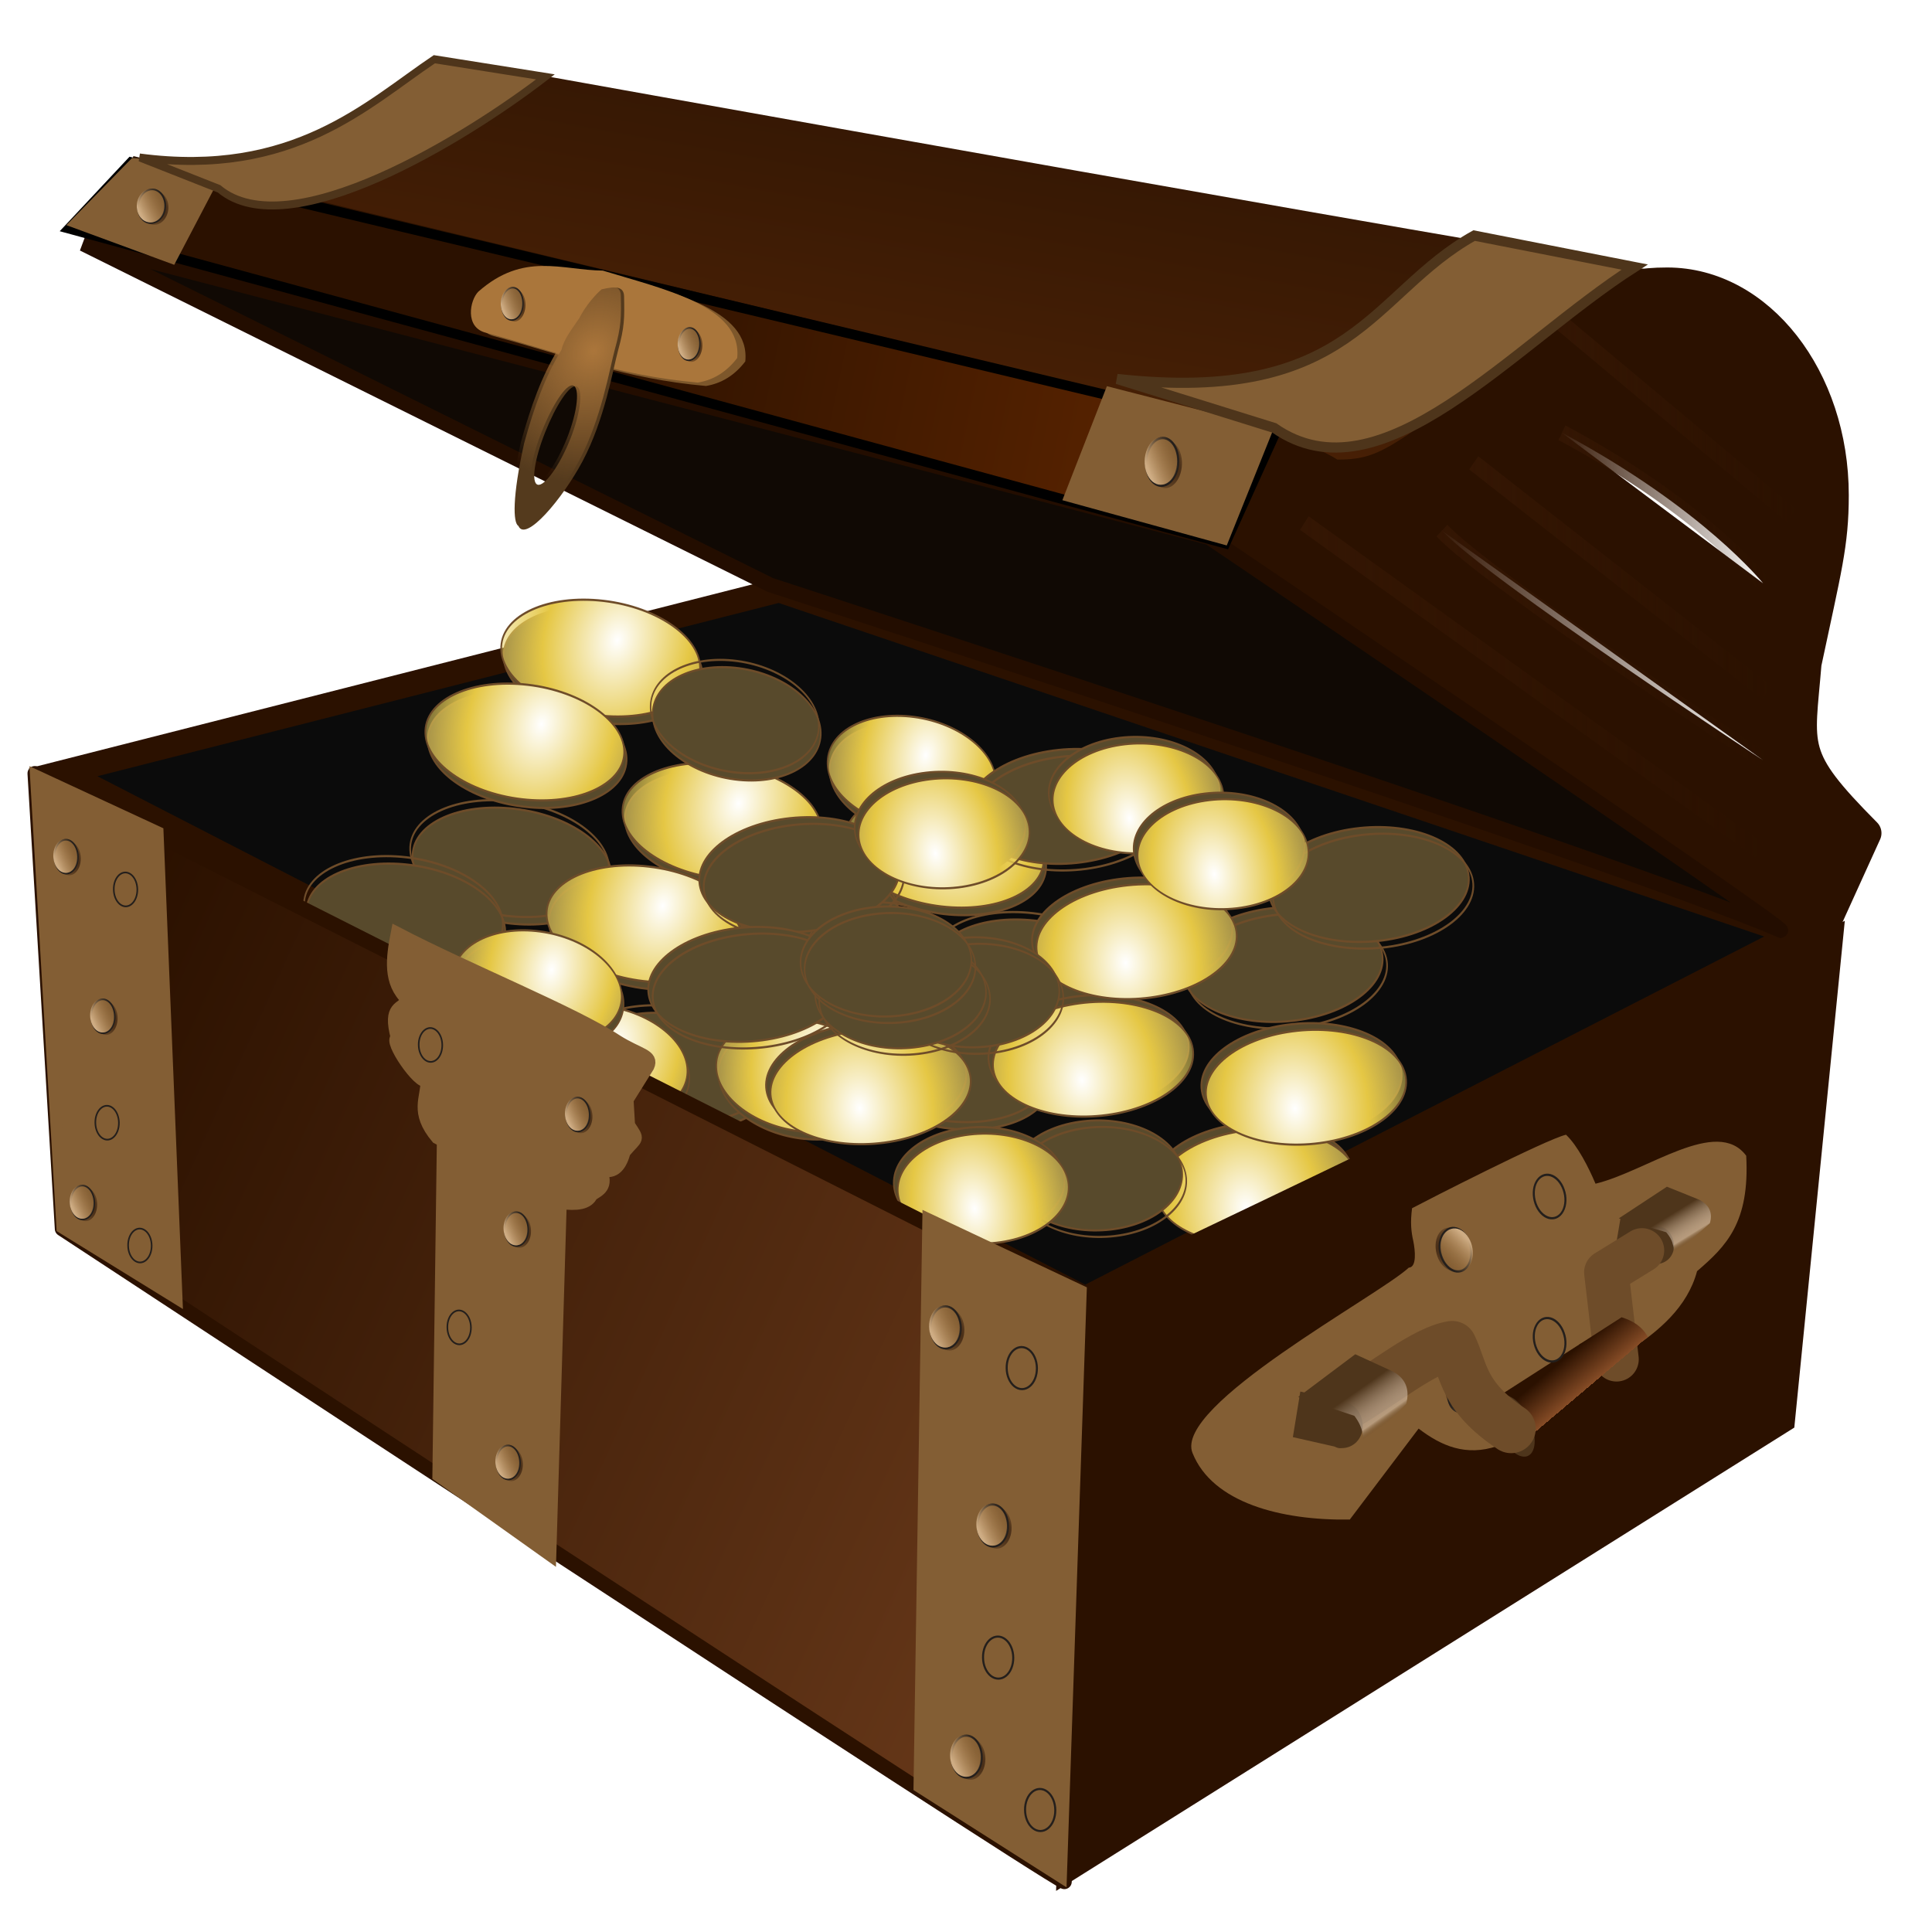 <?xml version="1.0" encoding="UTF-8" standalone="no"?>
<!-- Created with Inkscape (http://www.inkscape.org/) -->

<svg
   xmlns:dc="http://purl.org/dc/elements/1.1/"
   xmlns:cc="http://creativecommons.org/ns#"
   xmlns:rdf="http://www.w3.org/1999/02/22-rdf-syntax-ns#"
   xmlns:svg="http://www.w3.org/2000/svg"
   xmlns="http://www.w3.org/2000/svg"
   xmlns:xlink="http://www.w3.org/1999/xlink"
   version="1.0"
   width="48"
   height="48"
   id="svg2">
  <defs
     id="defs3">
    <linearGradient
       id="linearGradient5791">
      <stop
         id="stop5793"
         style="stop-color:#ffffff;stop-opacity:1"
         offset="0" />
      <stop
         id="stop5801"
         style="stop-color:#e5c744;stop-opacity:1"
         offset="0.459" />
      <stop
         id="stop5795"
         style="stop-color:#edda82;stop-opacity:0"
         offset="1" />
    </linearGradient>
    <filter
       x="-0.062"
       y="-0.136"
       width="1.123"
       height="1.273"
       color-interpolation-filters="sRGB"
       id="filter5895">
      <feGaussianBlur
         id="feGaussianBlur5897"
         stdDeviation="0.132" />
    </filter>
    <filter
       color-interpolation-filters="sRGB"
       id="filter5787">
      <feGaussianBlur
         id="feGaussianBlur5789"
         stdDeviation="0.036" />
    </filter>
    <filter
       color-interpolation-filters="sRGB"
       id="filter5759">
      <feGaussianBlur
         id="feGaussianBlur5761"
         stdDeviation="0.036" />
    </filter>
    <filter
       color-interpolation-filters="sRGB"
       id="filter5691">
      <feGaussianBlur
         id="feGaussianBlur5693"
         stdDeviation="0.125" />
    </filter>
    <filter
       color-interpolation-filters="sRGB"
       id="filter5687">
      <feGaussianBlur
         id="feGaussianBlur5689"
         stdDeviation="0.125" />
    </filter>
    <filter
       color-interpolation-filters="sRGB"
       id="filter5683">
      <feGaussianBlur
         id="feGaussianBlur5685"
         stdDeviation="0.125" />
    </filter>
    <filter
       color-interpolation-filters="sRGB"
       id="filter5679">
      <feGaussianBlur
         id="feGaussianBlur5681"
         stdDeviation="0.125" />
    </filter>
    <filter
       color-interpolation-filters="sRGB"
       id="filter5675">
      <feGaussianBlur
         id="feGaussianBlur5677"
         stdDeviation="0.125" />
    </filter>
    <filter
       color-interpolation-filters="sRGB"
       id="filter5319">
      <feGaussianBlur
         id="feGaussianBlur5321"
         stdDeviation="0.017" />
    </filter>
    <filter
       color-interpolation-filters="sRGB"
       id="filter3535">
      <feGaussianBlur
         stdDeviation="0.056"
         id="feGaussianBlur3537" />
    </filter>
    <filter
       color-interpolation-filters="sRGB"
       id="filter3547">
      <feGaussianBlur
         id="feGaussianBlur3549"
         stdDeviation="0.01" />
    </filter>
    <linearGradient
       id="linearGradient3551">
      <stop
         id="stop3553"
         style="stop-color:#ceac83;stop-opacity:1"
         offset="0" />
      <stop
         id="stop3555"
         style="stop-color:#a27540;stop-opacity:0"
         offset="1" />
    </linearGradient>
    <linearGradient
       id="linearGradient3563">
      <stop
         id="stop3565"
         style="stop-color:#351e0e;stop-opacity:1"
         offset="0" />
      <stop
         id="stop3567"
         style="stop-color:#351e0e;stop-opacity:0"
         offset="1" />
    </linearGradient>
    <linearGradient
       id="linearGradient3818">
      <stop
         id="stop3820"
         style="stop-color:#2b1100;stop-opacity:1"
         offset="0" />
      <stop
         id="stop3828"
         style="stop-color:#864c26;stop-opacity:1"
         offset="1" />
      <stop
         id="stop3822"
         style="stop-color:#2b1100;stop-opacity:0"
         offset="1" />
    </linearGradient>
    <linearGradient
       id="linearGradient3321">
      <stop
         id="stop3323"
         style="stop-color:#4e351b;stop-opacity:1"
         offset="0" />
      <stop
         id="stop3330"
         style="stop-color:#ebd8c5;stop-opacity:0.498"
         offset="0.81" />
      <stop
         id="stop3325"
         style="stop-color:#4e351b;stop-opacity:0"
         offset="1" />
    </linearGradient>
    <linearGradient
       id="linearGradient3595">
      <stop
         id="stop3597"
         style="stop-color:#2b1100;stop-opacity:1"
         offset="0" />
      <stop
         id="stop3603"
         style="stop-color:#7c3100;stop-opacity:1"
         offset="0.5" />
      <stop
         id="stop3599"
         style="stop-color:#2b1100;stop-opacity:0"
         offset="1" />
    </linearGradient>
    <linearGradient
       id="linearGradient5337">
      <stop
         id="stop5339"
         style="stop-color:#ab763b;stop-opacity:1"
         offset="0" />
      <stop
         id="stop5341"
         style="stop-color:#ab763b;stop-opacity:0"
         offset="1" />
    </linearGradient>
    <linearGradient
       id="linearGradient5351">
      <stop
         id="stop5353"
         style="stop-color:#361804;stop-opacity:1"
         offset="0" />
      <stop
         id="stop5359"
         style="stop-color:#733308;stop-opacity:1"
         offset="0.5" />
      <stop
         id="stop5355"
         style="stop-color:#361804;stop-opacity:0"
         offset="1" />
    </linearGradient>
    <linearGradient
       id="linearGradient5695">
      <stop
         id="stop5697"
         style="stop-color:#341603;stop-opacity:1"
         offset="0" />
      <stop
         id="stop5699"
         style="stop-color:#341603;stop-opacity:0"
         offset="1" />
    </linearGradient>
    <radialGradient
       cx="86.864"
       cy="23.113"
       r="0.243"
       fx="86.864"
       fy="23.113"
       id="radialGradient3461"
       xlink:href="#linearGradient3563"
       gradientUnits="userSpaceOnUse"
       gradientTransform="matrix(3.684,2.093,-0.674,1.867,-217.609,-201.87)" />
    <linearGradient
       x1="86.621"
       y1="23.113"
       x2="87.046"
       y2="22.915"
       id="linearGradient3463"
       xlink:href="#linearGradient3551"
       gradientUnits="userSpaceOnUse" />
    <radialGradient
       cx="86.864"
       cy="23.113"
       r="0.243"
       fx="86.864"
       fy="23.113"
       id="radialGradient3471"
       xlink:href="#linearGradient3563"
       gradientUnits="userSpaceOnUse"
       gradientTransform="matrix(3.684,2.093,-0.674,1.867,-217.609,-201.87)" />
    <linearGradient
       x1="86.621"
       y1="23.113"
       x2="87.046"
       y2="22.915"
       id="linearGradient3473"
       xlink:href="#linearGradient3551"
       gradientUnits="userSpaceOnUse" />
    <radialGradient
       cx="86.864"
       cy="23.113"
       r="0.243"
       fx="86.864"
       fy="23.113"
       id="radialGradient3475"
       xlink:href="#linearGradient3563"
       gradientUnits="userSpaceOnUse"
       gradientTransform="matrix(3.684,2.093,-0.674,1.867,-217.609,-201.87)" />
    <linearGradient
       x1="86.621"
       y1="23.113"
       x2="87.046"
       y2="22.915"
       id="linearGradient3477"
       xlink:href="#linearGradient3551"
       gradientUnits="userSpaceOnUse" />
    <radialGradient
       cx="86.864"
       cy="23.113"
       r="0.243"
       fx="86.864"
       fy="23.113"
       id="radialGradient3491"
       xlink:href="#linearGradient3563"
       gradientUnits="userSpaceOnUse"
       gradientTransform="matrix(3.684,2.093,-0.674,1.867,-217.609,-201.87)" />
    <linearGradient
       x1="86.621"
       y1="23.113"
       x2="87.046"
       y2="22.915"
       id="linearGradient3493"
       xlink:href="#linearGradient3551"
       gradientUnits="userSpaceOnUse" />
    <linearGradient
       x1="95.769"
       y1="23.807"
       x2="96.027"
       y2="24.376"
       id="linearGradient3495"
       xlink:href="#linearGradient3321"
       gradientUnits="userSpaceOnUse"
       gradientTransform="matrix(1.04,0,0,1.386,-3.809,-9.294)" />
    <radialGradient
       cx="86.864"
       cy="23.113"
       r="0.243"
       fx="86.864"
       fy="23.113"
       id="radialGradient3509"
       xlink:href="#linearGradient3563"
       gradientUnits="userSpaceOnUse"
       gradientTransform="matrix(3.684,2.093,-0.674,1.867,-217.609,-201.87)" />
    <linearGradient
       x1="86.621"
       y1="23.113"
       x2="87.046"
       y2="22.915"
       id="linearGradient3511"
       xlink:href="#linearGradient3551"
       gradientUnits="userSpaceOnUse" />
    <radialGradient
       cx="86.864"
       cy="23.113"
       r="0.243"
       fx="86.864"
       fy="23.113"
       id="radialGradient3513"
       xlink:href="#linearGradient3563"
       gradientUnits="userSpaceOnUse"
       gradientTransform="matrix(3.684,2.093,-0.674,1.867,-217.609,-201.87)" />
    <linearGradient
       x1="86.621"
       y1="23.113"
       x2="87.046"
       y2="22.915"
       id="linearGradient3515"
       xlink:href="#linearGradient3551"
       gradientUnits="userSpaceOnUse" />
    <radialGradient
       cx="70.589"
       cy="6.947"
       r="1.153"
       fx="70.589"
       fy="6.947"
       id="radialGradient3525"
       xlink:href="#linearGradient5337"
       gradientUnits="userSpaceOnUse"
       gradientTransform="matrix(1.687,-1.703,1.47,1.456,-58.637,116.111)" />
    <linearGradient
       x1="27.208"
       y1="15.246"
       x2="37.107"
       y2="15.246"
       id="linearGradient3531"
       xlink:href="#linearGradient5695"
       gradientUnits="userSpaceOnUse" />
    <linearGradient
       x1="30.771"
       y1="13.096"
       x2="37.256"
       y2="13.096"
       id="linearGradient3533"
       xlink:href="#linearGradient5695"
       gradientUnits="userSpaceOnUse" />
    <linearGradient
       x1="32.627"
       y1="9.981"
       x2="37.775"
       y2="9.981"
       id="linearGradient3535"
       xlink:href="#linearGradient5695"
       gradientUnits="userSpaceOnUse" />
    <linearGradient
       x1="32.627"
       y1="11.724"
       x2="37.181"
       y2="11.724"
       id="linearGradient3537"
       xlink:href="#linearGradient5695"
       gradientUnits="userSpaceOnUse" />
    <linearGradient
       x1="30.103"
       y1="14.431"
       x2="37.181"
       y2="14.431"
       id="linearGradient3539"
       xlink:href="#linearGradient5695"
       gradientUnits="userSpaceOnUse" />
    <linearGradient
       x1="95.769"
       y1="23.807"
       x2="96.027"
       y2="24.376"
       id="linearGradient3709"
       xlink:href="#linearGradient3321"
       gradientUnits="userSpaceOnUse"
       gradientTransform="matrix(1.246,0,0,1.93,-85.124,-11.734)" />
    <linearGradient
       x1="13.2"
       y1="48.457"
       x2="13.281"
       y2="49.2"
       id="linearGradient3715"
       xlink:href="#linearGradient3818"
       gradientUnits="userSpaceOnUse"
       gradientTransform="matrix(1.015,-0.681,0.64,1.081,-5.445,-9.73)" />
    <linearGradient
       x1="11.715"
       y1="7.975"
       x2="55.749"
       y2="17.864"
       id="linearGradient3783"
       xlink:href="#linearGradient3595"
       gradientUnits="userSpaceOnUse"
       gradientTransform="matrix(1.181,0,0,1.261,0.083,-2.162)" />
    <linearGradient
       x1="1.388"
       y1="22.364"
       x2="33.616"
       y2="38.083"
       id="linearGradient3836"
       xlink:href="#linearGradient3818"
       gradientUnits="userSpaceOnUse"
       gradientTransform="matrix(1.181,0,0,1.261,0.083,-2.162)" />
    <linearGradient
       x1="20.949"
       y1="5.046"
       x2="15.781"
       y2="37.228"
       id="linearGradient3844"
       xlink:href="#linearGradient5351"
       gradientUnits="userSpaceOnUse"
       gradientTransform="matrix(1.181,0,0,1.319,0.083,-2.876)" />
    <radialGradient
       cx="64.016"
       cy="30.511"
       r="2.615"
       fx="64.016"
       fy="30.511"
       id="radialGradient3726"
       xlink:href="#linearGradient5791"
       gradientUnits="userSpaceOnUse"
       gradientTransform="matrix(-1.144,1.263,-1.061,-0.961,169.368,-22.262)" />
  </defs>
  <path
     d="M 42.312,6.887 C 41.999,7.004 11.515,1.525 11.515,1.525 10.321,1.819 10.114,3.164 7.026,4.264 6.138,4.235 5.384,4.243 3.424,3.914 L 2.119,5.488 30.411,13.474"
     id="path3495"
     style="fill:url(#linearGradient3844);fill-opacity:1;fill-rule:evenodd;stroke:none" />
  <path
     d="M 41.422,7.022 C 40.097,7.022 39.818,7.384 38.54,8.514 L 36.939,9.973 C 34.821,11.255 34.52,11.843 33.118,11.791 L 32.712,11.594 31.051,10.885 29.833,13.486 45.15,23.379 46.368,20.699 C 44.465,18.782 44.706,18.612 44.879,16.483 45.374,14.145 45.556,13.527 45.556,12.303 45.556,9.388 43.704,7.022 41.422,7.022 z M 32.712,11.594 C 32.812,11.691 32.956,11.754 33.118,11.791 32.792,11.591 32.642,11.526 32.712,11.594 z"
     id="path2660"
     style="fill:#2b1100;fill-opacity:1;fill-rule:nonzero;stroke:#2b1100;stroke-width:0.753;stroke-linecap:round;stroke-linejoin:round;stroke-miterlimit:4;stroke-opacity:1;stroke-dasharray:none" />
  <path
     d="M 44.61,23.21 26.962,32.259 1.567,19.188 19.358,14.663 44.61,23.21 z"
     id="path3432"
     style="fill:#0b0b0b;fill-opacity:1;fill-rule:evenodd;stroke:#2b1100;stroke-width:0.609;stroke-linecap:butt;stroke-linejoin:miter;stroke-miterlimit:4;stroke-opacity:1;stroke-dasharray:none" />
  <path
     d="M 31.402,10.909 C 3.528,4.276 3.528,4.276 3.528,4.276 L 3.258,4.116 31.402,10.909 z"
     id="path3497"
     style="fill:#552200;fill-rule:evenodd;stroke:#2b1100;stroke-width:0.488;stroke-linecap:butt;stroke-linejoin:miter;stroke-miterlimit:4;stroke-opacity:1;stroke-dasharray:none" />
  <g
     transform="matrix(1.235,0,0,1.139,-4.638,-4.356)"
     id="g3684">
    <g
       transform="matrix(0.795,0.1,-0.05,1.133,-33.053,-21.747)"
       id="g6143">
      <path
         d="M 65.879,29.647 C 65.879,30.256 64.753,30.75 63.364,30.75 61.974,30.75 60.848,30.256 60.848,29.647 60.848,29.039 61.974,28.545 63.364,28.545 64.753,28.545 65.879,29.039 65.879,29.647 z"
         transform="translate(0.069,0.138)"
         id="path6145"
         style="fill:#584a2c;fill-opacity:1;fill-rule:nonzero;stroke:#6e4c29;stroke-width:0.042;stroke-linecap:round;stroke-linejoin:round;stroke-miterlimit:4;stroke-opacity:1;stroke-dasharray:none;filter:url(#filter5895)" />
      <path
         d="M 65.879,29.647 C 65.879,30.256 64.753,30.75 63.364,30.75 61.974,30.75 60.848,30.256 60.848,29.647 60.848,29.039 61.974,28.545 63.364,28.545 64.753,28.545 65.879,29.039 65.879,29.647 z"
         id="path6147"
         style="fill:url(#radialGradient3726);fill-opacity:1;fill-rule:nonzero;stroke:#6e4c29;stroke-width:0.042;stroke-linecap:round;stroke-linejoin:round;stroke-miterlimit:4;stroke-opacity:1;stroke-dasharray:none;filter:url(#filter5787)" />
    </g>
    <use
       transform="translate(-1.831,4.373)"
       id="use3610"
       x="0"
       y="0"
       width="48"
       height="48"
       xlink:href="#g6143" />
    <use
       transform="translate(4.271,-0.814)"
       id="use3612"
       x="0"
       y="0"
       width="48"
       height="48"
       xlink:href="#use3610" />
    <use
       transform="translate(-6.407,2.034)"
       id="use3614"
       x="0"
       y="0"
       width="48"
       height="48"
       xlink:href="#use3612" />
    <use
       transform="translate(4.881,0.203)"
       id="use3616"
       x="0"
       y="0"
       width="48"
       height="48"
       xlink:href="#use3614" />
    <use
       transform="translate(6.102,3.051)"
       id="use3618"
       x="0"
       y="0"
       width="48"
       height="48"
       xlink:href="#use3616" />
    <use
       transform="translate(-8.542,-7.017)"
       id="use3620"
       x="0"
       y="0"
       width="48"
       height="48"
       xlink:href="#use3618" />
    <use
       transform="translate(10.169,4.983)"
       id="use3622"
       x="0"
       y="0"
       width="48"
       height="48"
       xlink:href="#use3620" />
    <use
       transform="translate(-1.729,-2.644)"
       id="use3624"
       x="0"
       y="0"
       width="48"
       height="48"
       xlink:href="#use3622" />
    <use
       transform="translate(-5.492,4.678)"
       id="use3626"
       x="0"
       y="0"
       width="48"
       height="48"
       xlink:href="#use3624" />
    <use
       transform="matrix(0.846,0,0,0.97,1.288,0.764)"
       id="use3628"
       x="0"
       y="0"
       width="48"
       height="48"
       xlink:href="#use3626" />
    <use
       transform="translate(4.271,-3.356)"
       id="use3630"
       x="0"
       y="0"
       width="48"
       height="48"
       xlink:href="#use3628" />
    <use
       transform="translate(-5.593,1.729)"
       id="use3632"
       x="0"
       y="0"
       width="48"
       height="48"
       xlink:href="#use3630" />
    <use
       transform="translate(5.492,-0.407)"
       id="use3634"
       x="0"
       y="0"
       width="48"
       height="48"
       xlink:href="#use3632" />
    <use
       transform="translate(-0.203,2.339)"
       id="use3636"
       x="0"
       y="0"
       width="48"
       height="48"
       xlink:href="#use3634" />
    <use
       transform="translate(-1.322,-7.831)"
       id="use3638"
       x="0"
       y="0"
       width="48"
       height="48"
       xlink:href="#use3636" />
    <use
       transform="translate(3.559,1.22)"
       id="use3640"
       x="0"
       y="0"
       width="48"
       height="48"
       xlink:href="#use3638" />
    <use
       transform="translate(-0.407,4.068)"
       id="use3642"
       x="0"
       y="0"
       width="48"
       height="48"
       xlink:href="#use3640" />
    <use
       transform="matrix(-0.964,0.266,-0.266,-0.964,49.148,43.022)"
       id="use3646"
       x="0"
       y="0"
       width="48"
       height="48"
       xlink:href="#g6143" />
    <use
       transform="matrix(-0.964,0.266,-0.266,-0.964,49.148,43.022)"
       id="use3648"
       x="0"
       y="0"
       width="48"
       height="48"
       xlink:href="#use3610" />
    <use
       transform="matrix(-0.964,0.266,-0.266,-0.964,49.148,43.022)"
       id="use3650"
       x="0"
       y="0"
       width="48"
       height="48"
       xlink:href="#use3612" />
    <use
       transform="matrix(-0.964,0.266,-0.266,-0.964,49.148,43.022)"
       id="use3652"
       x="0"
       y="0"
       width="48"
       height="48"
       xlink:href="#use3614" />
    <use
       transform="matrix(-0.964,0.266,-0.266,-0.964,49.148,43.022)"
       id="use3654"
       x="0"
       y="0"
       width="48"
       height="48"
       xlink:href="#use3616" />
    <use
       transform="matrix(-0.964,0.266,-0.266,-0.964,49.148,43.022)"
       id="use3656"
       x="0"
       y="0"
       width="48"
       height="48"
       xlink:href="#use3618" />
    <use
       transform="matrix(-0.964,0.266,-0.266,-0.964,49.148,43.022)"
       id="use3658"
       x="0"
       y="0"
       width="48"
       height="48"
       xlink:href="#use3620" />
    <use
       transform="matrix(-0.964,0.266,-0.266,-0.964,49.148,43.022)"
       id="use3660"
       x="0"
       y="0"
       width="48"
       height="48"
       xlink:href="#use3622" />
    <use
       transform="matrix(-0.964,0.266,-0.266,-0.964,49.148,43.022)"
       id="use3662"
       x="0"
       y="0"
       width="48"
       height="48"
       xlink:href="#use3624" />
    <use
       transform="matrix(-0.964,0.266,-0.266,-0.964,49.148,43.022)"
       id="use3664"
       x="0"
       y="0"
       width="48"
       height="48"
       xlink:href="#use3626" />
    <use
       transform="matrix(-0.964,0.266,-0.266,-0.964,49.148,43.022)"
       id="use3666"
       x="0"
       y="0"
       width="48"
       height="48"
       xlink:href="#use3628" />
    <use
       transform="matrix(-0.964,0.266,-0.266,-0.964,49.148,43.022)"
       id="use3668"
       x="0"
       y="0"
       width="48"
       height="48"
       xlink:href="#use3630" />
    <use
       transform="matrix(-0.964,0.266,-0.266,-0.964,49.148,43.022)"
       id="use3670"
       x="0"
       y="0"
       width="48"
       height="48"
       xlink:href="#use3632" />
    <use
       transform="matrix(-0.964,0.266,-0.266,-0.964,47.928,44.344)"
       id="use3672"
       x="0"
       y="0"
       width="48"
       height="48"
       xlink:href="#use3634" />
    <use
       transform="matrix(-0.964,0.266,-0.266,-0.964,49.148,43.022)"
       id="use3674"
       x="0"
       y="0"
       width="48"
       height="48"
       xlink:href="#use3636" />
    <use
       transform="matrix(-0.964,0.266,-0.266,-0.964,48.945,43.429)"
       id="use3676"
       x="0"
       y="0"
       width="48"
       height="48"
       xlink:href="#use3638" />
    <use
       transform="matrix(-0.964,0.266,-0.266,-0.964,50.333,43.804)"
       id="use3678"
       x="0"
       y="0"
       width="48"
       height="48"
       xlink:href="#use3640" />
    <use
       transform="matrix(-0.964,0.266,-0.266,-0.964,49.148,43.022)"
       id="use3680"
       x="0"
       y="0"
       width="48"
       height="48"
       xlink:href="#use3642" />
  </g>
  <path
     d="M 44.243,23.117 C 40.381,21.445 19.136,14.533 19.136,14.533 L 2.067,6.06 30.045,13.358 C 30.045,13.358 44.4,23.061 44.243,23.117 z"
     id="path3499"
     style="fill:#100904;fill-opacity:1;fill-rule:evenodd;stroke:#230d00;stroke-width:0.366;stroke-linecap:butt;stroke-linejoin:miter;stroke-miterlimit:4;stroke-opacity:1;stroke-dasharray:none" />
  <path
     d="M 27.07,32.147 C 26.809,36.384 26.496,46.529 26.496,46.529 L 44.348,35.325 45.548,23.284 C 39.482,26.171 32.953,29.373 27.07,32.147 z"
     id="path3501"
     style="fill:#2b1100;fill-rule:evenodd;stroke:#2b1100;stroke-width:0.488;stroke-linecap:butt;stroke-linejoin:miter;stroke-miterlimit:4;stroke-opacity:1;stroke-dasharray:none" />
  <path
     d="M 26.444,46.752 C 25.713,46.417 1.545,30.531 1.545,30.531 L 0.866,19.215 26.913,32.37 26.444,46.752 z"
     id="path3503"
     style="fill:url(#linearGradient3836);fill-opacity:1;fill-rule:evenodd;stroke:#2b1100;stroke-width:0.366;stroke-linecap:butt;stroke-linejoin:round;stroke-miterlimit:4;stroke-opacity:1;stroke-dasharray:none" />
  <path
     d="M 26.817,32.097 23.096,30.343 22.878,44.374 26.327,46.567 26.817,32.097 z"
     id="path3505"
     style="fill:#835e34;fill-opacity:1;fill-rule:evenodd;stroke:#835e34;stroke-width:0.363;stroke-linecap:butt;stroke-linejoin:miter;stroke-miterlimit:4;stroke-opacity:1;stroke-dasharray:none" />
  <path
     d="M 3.919,20.672 0.889,19.267 1.547,30.503 4.39,32.258 3.919,20.672 z"
     id="path3624"
     style="fill:#835e34;fill-opacity:1;fill-rule:evenodd;stroke:#835e34;stroke-width:0.288;stroke-linecap:butt;stroke-linejoin:miter;stroke-miterlimit:4;stroke-opacity:1;stroke-dasharray:none" />
  <g
     transform="matrix(0.574,0,0.009,0.759,-50.74,1.076)"
     id="g3794">
    <path
       d="M 87.107,23.113 C 87.107,23.232 87.061,23.342 86.985,23.401 86.91,23.46 86.817,23.46 86.742,23.401 86.667,23.342 86.62,23.232 86.621,23.113 86.62,22.995 86.667,22.885 86.742,22.826 86.817,22.767 86.91,22.767 86.985,22.826 87.061,22.885 87.107,22.995 87.107,23.113 z"
       transform="matrix(2.098,0,0,1.672,-91.275,-11.967)"
       id="path3796"
       style="fill:url(#radialGradient3461);fill-opacity:1;fill-rule:nonzero;stroke:none" />
    <path
       d="M 87.107,23.113 C 87.107,23.232 87.061,23.342 86.985,23.401 86.91,23.46 86.817,23.46 86.742,23.401 86.667,23.342 86.62,23.232 86.621,23.113 86.62,22.995 86.667,22.885 86.742,22.826 86.817,22.767 86.91,22.767 86.985,22.826 87.061,22.885 87.107,22.995 87.107,23.113 z"
       transform="matrix(2.098,0,0,1.672,-91.396,-12.022)"
       id="path3798"
       style="fill:#835e34;fill-opacity:1;fill-rule:nonzero;stroke:#241f1c;stroke-width:0.033;stroke-linecap:round;stroke-linejoin:round;stroke-miterlimit:4;stroke-opacity:1;stroke-dasharray:none" />
    <path
       d="M 87.107,23.113 C 87.107,23.232 87.061,23.342 86.985,23.401 86.91,23.46 86.817,23.46 86.742,23.401 86.667,23.342 86.62,23.232 86.621,23.113 86.62,22.995 86.667,22.885 86.742,22.826 86.817,22.767 86.91,22.767 86.985,22.826 87.061,22.885 87.107,22.995 87.107,23.113 z"
       transform="matrix(2.189,0,0,1.672,-99.326,-12.045)"
       id="path3800"
       style="fill:url(#linearGradient3463);fill-opacity:1;fill-rule:nonzero;stroke:none;filter:url(#filter3547)" />
  </g>
  <path
     d="M 1.711,5.68 30.442,13.503 31.663,10.809 3.258,4.029 1.711,5.68 z"
     id="path3593"
     style="fill:url(#linearGradient3783);fill-opacity:1;fill-rule:evenodd;stroke:#000000;stroke-width:0.244;stroke-linecap:butt;stroke-linejoin:miter;stroke-miterlimit:4;stroke-opacity:1;stroke-dasharray:none" />
  <path
     d="M 31.528,10.715 27.551,9.693 26.505,12.372 30.429,13.452 31.528,10.715 z"
     id="path3832"
     style="fill:#835e34;fill-opacity:1;fill-rule:evenodd;stroke:#835e34;stroke-width:0.166;stroke-linecap:butt;stroke-linejoin:miter;stroke-miterlimit:4;stroke-opacity:1;stroke-dasharray:none" />
  <g
     transform="matrix(0.782,0,-0.03,1.07,-41.368,-17.012)"
     id="g3834">
    <path
       d="M 87.107,23.113 C 87.107,23.232 87.061,23.342 86.985,23.401 86.91,23.46 86.817,23.46 86.742,23.401 86.667,23.342 86.62,23.232 86.621,23.113 86.62,22.995 86.667,22.885 86.742,22.826 86.817,22.767 86.91,22.767 86.985,22.826 87.061,22.885 87.107,22.995 87.107,23.113 z"
       transform="matrix(2.098,0,0,1.672,-91.275,-11.967)"
       id="path3836"
       style="fill:url(#radialGradient3471);fill-opacity:1;fill-rule:nonzero;stroke:none" />
    <path
       d="M 87.107,23.113 C 87.107,23.232 87.061,23.342 86.985,23.401 86.91,23.46 86.817,23.46 86.742,23.401 86.667,23.342 86.62,23.232 86.621,23.113 86.62,22.995 86.667,22.885 86.742,22.826 86.817,22.767 86.91,22.767 86.985,22.826 87.061,22.885 87.107,22.995 87.107,23.113 z"
       transform="matrix(2.098,0,0,1.672,-91.396,-12.022)"
       id="path3838"
       style="fill:#835e34;fill-opacity:1;fill-rule:nonzero;stroke:#241f1c;stroke-width:0.033;stroke-linecap:round;stroke-linejoin:round;stroke-miterlimit:4;stroke-opacity:1;stroke-dasharray:none" />
    <path
       d="M 87.107,23.113 C 87.107,23.232 87.061,23.342 86.985,23.401 86.91,23.46 86.817,23.46 86.742,23.401 86.667,23.342 86.62,23.232 86.621,23.113 86.62,22.995 86.667,22.885 86.742,22.826 86.817,22.767 86.91,22.767 86.985,22.826 87.061,22.885 87.107,22.995 87.107,23.113 z"
       transform="matrix(2.189,0,0,1.672,-99.326,-12.045)"
       id="path3840"
       style="fill:url(#linearGradient3473);fill-opacity:1;fill-rule:nonzero;stroke:none;filter:url(#filter3547)" />
  </g>
  <path
     d="M 5.248,4.645 C 5.248,4.368 4.256,4.085 3.315,4.009 L 1.798,5.56 4.289,6.476 5.248,4.645 z"
     id="path3846"
     style="fill:#835e34;fill-opacity:1;fill-rule:evenodd;stroke:#835e34;stroke-width:0.166;stroke-linecap:butt;stroke-linejoin:miter;stroke-miterlimit:4;stroke-opacity:1;stroke-dasharray:none" />
  <g
     transform="matrix(0.663,0,-0.025,0.756,-55.797,-15.003)"
     id="g3848">
    <path
       d="M 87.107,23.113 C 87.107,23.232 87.061,23.342 86.985,23.401 86.91,23.46 86.817,23.46 86.742,23.401 86.667,23.342 86.62,23.232 86.621,23.113 86.62,22.995 86.667,22.885 86.742,22.826 86.817,22.767 86.91,22.767 86.985,22.826 87.061,22.885 87.107,22.995 87.107,23.113 z"
       transform="matrix(2.098,0,0,1.672,-91.275,-11.967)"
       id="path3850"
       style="fill:url(#radialGradient3475);fill-opacity:1;fill-rule:nonzero;stroke:none" />
    <path
       d="M 87.107,23.113 C 87.107,23.232 87.061,23.342 86.985,23.401 86.91,23.46 86.817,23.46 86.742,23.401 86.667,23.342 86.62,23.232 86.621,23.113 86.62,22.995 86.667,22.885 86.742,22.826 86.817,22.767 86.91,22.767 86.985,22.826 87.061,22.885 87.107,22.995 87.107,23.113 z"
       transform="matrix(2.098,0,0,1.672,-91.396,-12.022)"
       id="path3852"
       style="fill:#835e34;fill-opacity:1;fill-rule:nonzero;stroke:#241f1c;stroke-width:0.033;stroke-linecap:round;stroke-linejoin:round;stroke-miterlimit:4;stroke-opacity:1;stroke-dasharray:none" />
    <path
       d="M 87.107,23.113 C 87.107,23.232 87.061,23.342 86.985,23.401 86.91,23.46 86.817,23.46 86.742,23.401 86.667,23.342 86.62,23.232 86.621,23.113 86.62,22.995 86.667,22.885 86.742,22.826 86.817,22.767 86.91,22.767 86.985,22.826 87.061,22.885 87.107,22.995 87.107,23.113 z"
       transform="matrix(2.189,0,0,1.672,-99.326,-12.045)"
       id="path3854"
       style="fill:url(#linearGradient3477);fill-opacity:1;fill-rule:nonzero;stroke:none;filter:url(#filter3547)" />
  </g>
  <path
     d="M 9.864,23.182 C 9.742,23.807 9.661,24.409 10.123,24.838 9.999,25.09 9.644,24.962 9.864,25.784 9.65,25.836 10.426,26.966 10.603,26.848 10.611,27.292 10.319,27.622 10.861,28.267 L 11.009,28.346 10.898,36.663 13.666,38.633 13.925,29.883 C 14.337,29.936 14.607,29.899 14.7,29.686 14.885,29.567 15.109,29.485 14.921,29.055 15.288,29.194 15.433,28.909 15.512,28.622 15.837,28.234 15.884,28.351 15.622,27.952 L 15.585,27.321 16.102,26.493 C 16.231,26.213 15.873,26.207 15.327,25.863 14.25,25.155 11.649,24.111 9.864,23.182 z"
     id="path3860"
     style="fill:#835e34;fill-opacity:1;fill-rule:evenodd;stroke:#835e34;stroke-width:0.311;stroke-linecap:butt;stroke-linejoin:miter;stroke-miterlimit:4;stroke-opacity:1;stroke-dasharray:none" />
  <path
     d="M 29.629,36.102 C 29.142,34.92 34.249,32.194 35,31.495 35.205,31.485 35.158,31.061 35.115,30.844 35.058,30.593 35.037,30.377 35.082,30.018 35.409,29.844 38.419,28.303 38.907,28.192 39.198,28.465 39.475,29.018 39.64,29.409 40.917,29.1 42.655,27.734 43.384,28.714 43.476,30.377 42.885,30.962 42.163,31.582 41.922,32.484 41.202,33.069 40.535,33.516 40.12,33.45 39.418,33.25 39.233,33.407 38.89,34.248 38.4,35.088 37.198,35.928 36.42,36.189 35.807,35.923 35.245,35.493 L 33.535,37.753 C 31.828,37.779 30.125,37.337 29.629,36.102 z"
     id="path2542"
     style="fill:#835e34;fill-opacity:1;fill-rule:evenodd;stroke:none" />
  <g
     transform="matrix(-0.729,-0.304,0.392,-0.985,92.2,88.353)"
     id="g3453">
    <path
       d="M 87.107,23.113 C 87.107,23.232 87.061,23.342 86.985,23.401 86.91,23.46 86.817,23.46 86.742,23.401 86.667,23.342 86.62,23.232 86.621,23.113 86.62,22.995 86.667,22.885 86.742,22.826 86.817,22.767 86.91,22.767 86.985,22.826 87.061,22.885 87.107,22.995 87.107,23.113 z"
       transform="matrix(2.098,0,0,1.672,-91.275,-11.967)"
       id="path3455"
       style="fill:url(#radialGradient3491);fill-opacity:1;fill-rule:nonzero;stroke:none" />
    <path
       d="M 87.107,23.113 C 87.107,23.232 87.061,23.342 86.985,23.401 86.91,23.46 86.817,23.46 86.742,23.401 86.667,23.342 86.62,23.232 86.621,23.113 86.62,22.995 86.667,22.885 86.742,22.826 86.817,22.767 86.91,22.767 86.985,22.826 87.061,22.885 87.107,22.995 87.107,23.113 z"
       transform="matrix(2.098,0,0,1.672,-91.396,-12.022)"
       id="path3457"
       style="fill:#835e34;fill-opacity:1;fill-rule:nonzero;stroke:#241f1c;stroke-width:0.033;stroke-linecap:round;stroke-linejoin:round;stroke-miterlimit:4;stroke-opacity:1;stroke-dasharray:none" />
    <path
       d="M 87.107,23.113 C 87.107,23.232 87.061,23.342 86.985,23.401 86.91,23.46 86.817,23.46 86.742,23.401 86.667,23.342 86.62,23.232 86.621,23.113 86.62,22.995 86.667,22.885 86.742,22.826 86.817,22.767 86.91,22.767 86.985,22.826 87.061,22.885 87.107,22.995 87.107,23.113 z"
       transform="matrix(2.189,0,0,1.672,-99.326,-12.045)"
       id="path3459"
       style="fill:url(#linearGradient3493);fill-opacity:1;fill-rule:nonzero;stroke:none;filter:url(#filter3547)" />
  </g>
  <g
     transform="matrix(1.01,0,0,1.029,-54.802,5.518)"
     id="g3338">
    <path
       d="M 94.125,24.031 93.969,24.938 94.844,25.125 C 94.875,25.139 94.902,25.15 94.938,25.156 94.959,25.16 94.977,25.156 95,25.156 95.238,25.156 95.437,24.976 95.438,24.719 95.438,24.493 95.291,24.292 95.094,24.25 L 94.125,24.031 z"
       id="path3340"
       style="fill:#4e351b;fill-opacity:1;fill-rule:nonzero;stroke:none" />
    <path
       d="M 94.081,24.054 95.263,23.29 96.051,23.601 C 96.309,23.727 96.395,23.92 96.319,24.174 L 95.406,24.962 C 95.439,24.794 95.447,24.619 95.245,24.389 L 94.081,24.054 z"
       id="path3342"
       style="fill:url(#linearGradient3495);fill-opacity:1;fill-rule:evenodd;stroke:none" />
  </g>
  <path
     d="M 10.319,8.337 C 11.9,8.735 13.072,9.177 14.781,9.319 15.102,9.27 15.38,9.115 15.608,8.836 15.722,7.809 14.044,7.476 12.783,7.114 11.912,7.103 11.118,6.741 10.164,7.527 9.983,7.696 9.875,8.23 10.319,8.337 z"
     transform="matrix(1.181,0,0,1.261,0.083,-2.162)"
     id="path3563"
     style="fill:#7d572b;fill-opacity:1;fill-rule:evenodd;stroke:none;filter:url(#filter3535)" />
  <path
     d="M 12.068,8.266 C 13.935,8.769 15.319,9.326 17.338,9.505 17.717,9.443 18.045,9.248 18.315,8.896 18.45,7.6 16.467,7.18 14.978,6.723 13.95,6.711 13.011,6.254 11.885,7.245 11.671,7.458 11.544,8.132 12.068,8.266 z"
     id="path3477"
     style="fill:#aa763b;fill-opacity:1;fill-rule:evenodd;stroke:none" />
  <g
     transform="matrix(0.518,0,-0.02,0.724,-29.4,-10.727)"
     id="g3539">
    <path
       d="M 87.107,23.113 C 87.107,23.232 87.061,23.342 86.985,23.401 86.91,23.46 86.817,23.46 86.742,23.401 86.667,23.342 86.62,23.232 86.621,23.113 86.62,22.995 86.667,22.885 86.742,22.826 86.817,22.767 86.91,22.767 86.985,22.826 87.061,22.885 87.107,22.995 87.107,23.113 z"
       transform="matrix(2.098,0,0,1.672,-91.275,-11.967)"
       id="path3541"
       style="fill:url(#radialGradient3509);fill-opacity:1;fill-rule:nonzero;stroke:none" />
    <path
       d="M 87.107,23.113 C 87.107,23.232 87.061,23.342 86.985,23.401 86.91,23.46 86.817,23.46 86.742,23.401 86.667,23.342 86.62,23.232 86.621,23.113 86.62,22.995 86.667,22.885 86.742,22.826 86.817,22.767 86.91,22.767 86.985,22.826 87.061,22.885 87.107,22.995 87.107,23.113 z"
       transform="matrix(2.098,0,0,1.672,-91.396,-12.022)"
       id="path3543"
       style="fill:#835e34;fill-opacity:1;fill-rule:nonzero;stroke:#241f1c;stroke-width:0.033;stroke-linecap:round;stroke-linejoin:round;stroke-miterlimit:4;stroke-opacity:1;stroke-dasharray:none" />
    <path
       d="M 87.107,23.113 C 87.107,23.232 87.061,23.342 86.985,23.401 86.91,23.46 86.817,23.46 86.742,23.401 86.667,23.342 86.62,23.232 86.621,23.113 86.62,22.995 86.667,22.885 86.742,22.826 86.817,22.767 86.91,22.767 86.985,22.826 87.061,22.885 87.107,22.995 87.107,23.113 z"
       transform="matrix(2.189,0,0,1.672,-99.326,-12.045)"
       id="path3545"
       style="fill:url(#linearGradient3511);fill-opacity:1;fill-rule:nonzero;stroke:none;filter:url(#filter3547)" />
  </g>
  <g
     transform="matrix(0.518,0,-0.02,0.724,-33.795,-11.727)"
     id="g3551">
    <path
       d="M 87.107,23.113 C 87.107,23.232 87.061,23.342 86.985,23.401 86.91,23.46 86.817,23.46 86.742,23.401 86.667,23.342 86.62,23.232 86.621,23.113 86.62,22.995 86.667,22.885 86.742,22.826 86.817,22.767 86.91,22.767 86.985,22.826 87.061,22.885 87.107,22.995 87.107,23.113 z"
       transform="matrix(2.098,0,0,1.672,-91.275,-11.967)"
       id="path3553"
       style="fill:url(#radialGradient3513);fill-opacity:1;fill-rule:nonzero;stroke:none" />
    <path
       d="M 87.107,23.113 C 87.107,23.232 87.061,23.342 86.985,23.401 86.91,23.46 86.817,23.46 86.742,23.401 86.667,23.342 86.62,23.232 86.621,23.113 86.62,22.995 86.667,22.885 86.742,22.826 86.817,22.767 86.91,22.767 86.985,22.826 87.061,22.885 87.107,22.995 87.107,23.113 z"
       transform="matrix(2.098,0,0,1.672,-91.396,-12.022)"
       id="path3555"
       style="fill:#835e34;fill-opacity:1;fill-rule:nonzero;stroke:#241f1c;stroke-width:0.033;stroke-linecap:round;stroke-linejoin:round;stroke-miterlimit:4;stroke-opacity:1;stroke-dasharray:none" />
    <path
       d="M 87.107,23.113 C 87.107,23.232 87.061,23.342 86.985,23.401 86.91,23.46 86.817,23.46 86.742,23.401 86.667,23.342 86.62,23.232 86.621,23.113 86.62,22.995 86.667,22.885 86.742,22.826 86.817,22.767 86.91,22.767 86.985,22.826 87.061,22.885 87.107,22.995 87.107,23.113 z"
       transform="matrix(2.189,0,0,1.672,-99.326,-12.045)"
       id="path3557"
       style="fill:url(#linearGradient3515);fill-opacity:1;fill-rule:nonzero;stroke:none;filter:url(#filter3547)" />
  </g>
  <g
     transform="matrix(1.181,0,0,1.261,-68.693,1.141)"
     id="g5345">
    <path
       d="M 70.821,4.796 C 70.688,4.901 70.483,5.122 70.352,5.363 70.214,5.559 70.031,5.765 69.977,5.988 69.63,6.521 69.404,7.108 69.193,7.823 68.939,8.888 68.957,9.4 69.071,9.457 69.22,9.788 69.998,8.923 70.418,8.187 70.889,7.36 71.063,6.356 71.168,5.999 71.304,5.537 71.304,5.364 71.294,4.934 71.289,4.744 71.124,4.727 70.821,4.796 z M 70.29,6.707 C 70.433,6.745 70.391,7.206 70.165,7.738 69.939,8.271 69.62,8.683 69.477,8.645 69.334,8.607 69.407,8.146 69.633,7.613 69.859,7.081 70.146,6.669 70.29,6.707 z"
       id="path5285"
       style="fill:#543a1d;fill-opacity:1;fill-rule:evenodd;stroke:none;filter:url(#filter5319)" />
    <path
       d="M 70.752,4.779 C 70.619,4.884 70.414,5.105 70.283,5.346 70.145,5.542 69.962,5.747 69.908,5.971 69.561,6.503 69.335,7.091 69.124,7.805 68.87,8.871 68.888,9.383 69.002,9.44 69.151,9.77 69.929,8.905 70.349,8.169 70.82,7.343 70.994,6.338 71.099,5.982 71.235,5.52 71.235,5.347 71.225,4.917 71.22,4.727 71.055,4.71 70.752,4.779 z M 70.221,6.69 C 70.364,6.728 70.322,7.189 70.096,7.721 69.87,8.253 69.551,8.665 69.408,8.627 69.265,8.589 69.338,8.128 69.564,7.596 69.79,7.064 70.078,6.652 70.221,6.69 z"
       id="path3849"
       style="fill:url(#radialGradient3525);fill-opacity:1;fill-rule:evenodd;stroke:none" />
  </g>
  <path
     d="M 40.162,33.771 39.909,31.611 40.794,31.066"
     id="path5383"
     style="fill:none;stroke:#6e4c29;stroke-width:1.105px;stroke-linecap:round;stroke-linejoin:round;stroke-opacity:1" />
  <path
     d="M 37.28,34.659 40.289,32.727 C 41.026,32.958 41.096,33.494 41.083,34.068 L 38.074,36.087 37.28,34.659 z"
     id="rect5365"
     style="fill:url(#linearGradient3715);fill-opacity:1;fill-rule:nonzero;stroke:none" />
  <path
     d="M 37.988,35.232 C 38.181,35.638 38.176,36.056 37.975,36.165 37.775,36.273 37.456,36.031 37.262,35.625 37.069,35.218 37.075,34.8 37.275,34.692 37.476,34.583 37.795,34.825 37.988,35.232 z"
     id="path5363"
     style="fill:#4e351b;fill-opacity:1;fill-rule:nonzero;stroke:none" />
  <path
     d="M 33.474,34.907 C 34.353,34.392 35.393,33.533 36.079,33.429 36.381,34.05 36.331,34.686 37.544,35.493"
     id="path5361"
     style="fill:none;stroke:#6e4c29;stroke-width:1.221px;stroke-linecap:round;stroke-linejoin:round;stroke-opacity:1" />
  <path
     d="M 32.306,34.572 32.121,35.705 33.155,35.939 C 33.192,35.957 33.224,35.971 33.265,35.978 33.291,35.983 33.312,35.978 33.339,35.978 33.62,35.978 33.856,35.752 33.856,35.431 33.856,35.149 33.683,34.899 33.45,34.845 L 32.306,34.572 z"
     id="path3314"
     style="fill:#4e351b;fill-opacity:1;fill-rule:nonzero;stroke:none" />
  <path
     d="M 32.253,34.71 33.671,33.646 34.616,34.079 C 34.926,34.255 35.028,34.523 34.938,34.877 L 33.843,35.974 C 33.882,35.74 33.892,35.497 33.649,35.176 L 32.253,34.71 z"
     id="path3319"
     style="fill:url(#linearGradient3709);fill-opacity:1;fill-rule:evenodd;stroke:none" />
  <path
     d="M 27.369,12.02 36.946,18.472"
     transform="matrix(1.181,0,0,1.261,0.083,-2.162)"
     id="path5385"
     style="fill:#ffffff;fill-opacity:1;fill-rule:evenodd;stroke:url(#linearGradient3531);stroke-width:0.323;stroke-linecap:butt;stroke-linejoin:miter;stroke-miterlimit:4;stroke-opacity:1;stroke-dasharray:none;filter:url(#filter5691)" />
  <path
     d="M 30.933,10.834 37.094,15.358"
     transform="matrix(1.181,0,0,1.261,0.083,-2.162)"
     id="path5387"
     style="fill:#ffffff;fill-opacity:1;fill-rule:evenodd;stroke:url(#linearGradient3533);stroke-width:0.323;stroke-linecap:butt;stroke-linejoin:miter;stroke-miterlimit:4;stroke-opacity:1;stroke-dasharray:none;filter:url(#filter5687)" />
  <path
     d="M 32.788,8.09 37.614,11.872"
     transform="matrix(1.181,0,0,1.261,0.083,-2.162)"
     id="path5389"
     style="fill:#ffffff;fill-opacity:1;fill-rule:evenodd;stroke:url(#linearGradient3535);stroke-width:0.323;stroke-linecap:butt;stroke-linejoin:miter;stroke-miterlimit:4;stroke-opacity:1;stroke-dasharray:none;filter:url(#filter5683)" />
  <path
     d="M 32.788,10.241 C 35.758,11.724 37.02,13.207 37.02,13.207"
     transform="matrix(1.181,0,0,1.261,0.083,-2.162)"
     id="path5391"
     style="fill:#ffffff;fill-opacity:1;fill-rule:evenodd;stroke:url(#linearGradient3537);stroke-width:0.323;stroke-linecap:butt;stroke-linejoin:miter;stroke-miterlimit:4;stroke-opacity:1;stroke-dasharray:none;filter:url(#filter5679)" />
  <path
     d="M 30.264,12.169 C 31.229,13.133 37.02,16.693 37.02,16.693"
     transform="matrix(1.181,0,0,1.261,0.083,-2.162)"
     id="path5393"
     style="fill:#ffffff;fill-opacity:1;fill-rule:evenodd;stroke:url(#linearGradient3539);stroke-width:0.323;stroke-linecap:butt;stroke-linejoin:miter;stroke-miterlimit:4;stroke-opacity:1;stroke-dasharray:none;filter:url(#filter5675)" />
  <path
     d="M 30.941,6.356 C 28.768,7.492 28.404,9.692 23.43,9.181 L 26.737,10.146 C 28.983,11.615 31.736,8.526 34.318,6.976 L 30.941,6.356 z"
     transform="matrix(1.181,0,0,1.261,0.083,-2.162)"
     id="path5711"
     style="fill:#835e34;fill-opacity:1;fill-rule:evenodd;stroke:#4e351b;stroke-width:0.2;stroke-linecap:butt;stroke-linejoin:miter;stroke-miterlimit:4;stroke-opacity:1;stroke-dasharray:none;filter:url(#filter5759)" />
  <path
     d="M 9.955,2.573 C 7.782,3.71 5.406,5.558 0.432,5.046 L 2.999,5.835 C 5.245,7.304 10.962,4.567 13.544,3.017 L 9.955,2.573 z"
     transform="matrix(0.769,0,0,0.987,3.136,-1.068)"
     id="path5763"
     style="fill:#835e34;fill-opacity:1;fill-rule:evenodd;stroke:#4e351b;stroke-width:0.2;stroke-linecap:butt;stroke-linejoin:miter;stroke-miterlimit:4;stroke-opacity:1;stroke-dasharray:none;filter:url(#filter5759)" />
  <use
     transform="translate(1.475,0.814)"
     id="use3572"
     x="0"
     y="0"
     width="48"
     height="48"
     xlink:href="#g3794" />
  <use
     transform="translate(0.915,3.966)"
     id="use3574"
     x="0"
     y="0"
     width="48"
     height="48"
     xlink:href="#g3794" />
  <use
     transform="translate(1.017,6.61)"
     id="use3576"
     x="0"
     y="0"
     width="48"
     height="48"
     xlink:href="#g3794" />
  <use
     transform="translate(0.407,8.593)"
     id="use3578"
     x="0"
     y="0"
     width="48"
     height="48"
     xlink:href="#g3794" />
  <use
     transform="translate(1.424,1.068)"
     id="use3580"
     x="0"
     y="0"
     width="48"
     height="48"
     xlink:href="#use3578" />
  <use
     transform="matrix(1.283,0,0,1.241,21.384,6.567)"
     id="use3582"
     x="0"
     y="0"
     width="48"
     height="48"
     xlink:href="#g3794" />
  <use
     transform="matrix(1.283,0,0,1.241,21.384,6.567)"
     id="use3584"
     x="0"
     y="0"
     width="48"
     height="48"
     xlink:href="#use3572" />
  <use
     transform="matrix(1.283,0,0,1.241,21.384,6.567)"
     id="use3586"
     x="0"
     y="0"
     width="48"
     height="48"
     xlink:href="#use3574" />
  <use
     transform="matrix(1.283,0,0,1.241,21.384,6.567)"
     id="use3588"
     x="0"
     y="0"
     width="48"
     height="48"
     xlink:href="#use3576" />
  <use
     transform="matrix(1.283,0,0,1.241,21.384,6.567)"
     id="use3590"
     x="0"
     y="0"
     width="48"
     height="48"
     xlink:href="#use3578" />
  <use
     transform="matrix(1.283,0,0,1.241,21.384,6.567)"
     id="use3592"
     x="0"
     y="0"
     width="48"
     height="48"
     xlink:href="#use3580" />
  <use
     transform="translate(10.983,15.051)"
     id="use3594"
     x="0"
     y="0"
     width="48"
     height="48"
     xlink:href="#g3794" />
  <use
     transform="translate(9.763,11.695)"
     id="use3596"
     x="0"
     y="0"
     width="48"
     height="48"
     xlink:href="#g3794" />
  <use
     transform="translate(11.186,9.254)"
     id="use3598"
     x="0"
     y="0"
     width="48"
     height="48"
     xlink:href="#g3794" />
  <use
     transform="translate(9.051,4.678)"
     id="use3600"
     x="0"
     y="0"
     width="48"
     height="48"
     xlink:href="#g3794" />
  <use
     transform="translate(12.712,6.407)"
     id="use3602"
     x="0"
     y="0"
     width="48"
     height="48"
     xlink:href="#g3794" />
  <use
     transform="matrix(-1.195,0.584,-0.412,-1.224,49.233,54.818)"
     id="use3604"
     x="0"
     y="0"
     width="48"
     height="48"
     xlink:href="#g3794" />
  <use
     transform="translate(-2.339,1.322)"
     id="use3606"
     x="0"
     y="0"
     width="48"
     height="48"
     xlink:href="#use3604" />
  <use
     transform="translate(2.339,2.237)"
     id="use3608"
     x="0"
     y="0"
     width="48"
     height="48"
     xlink:href="#use3606" />
</svg>
